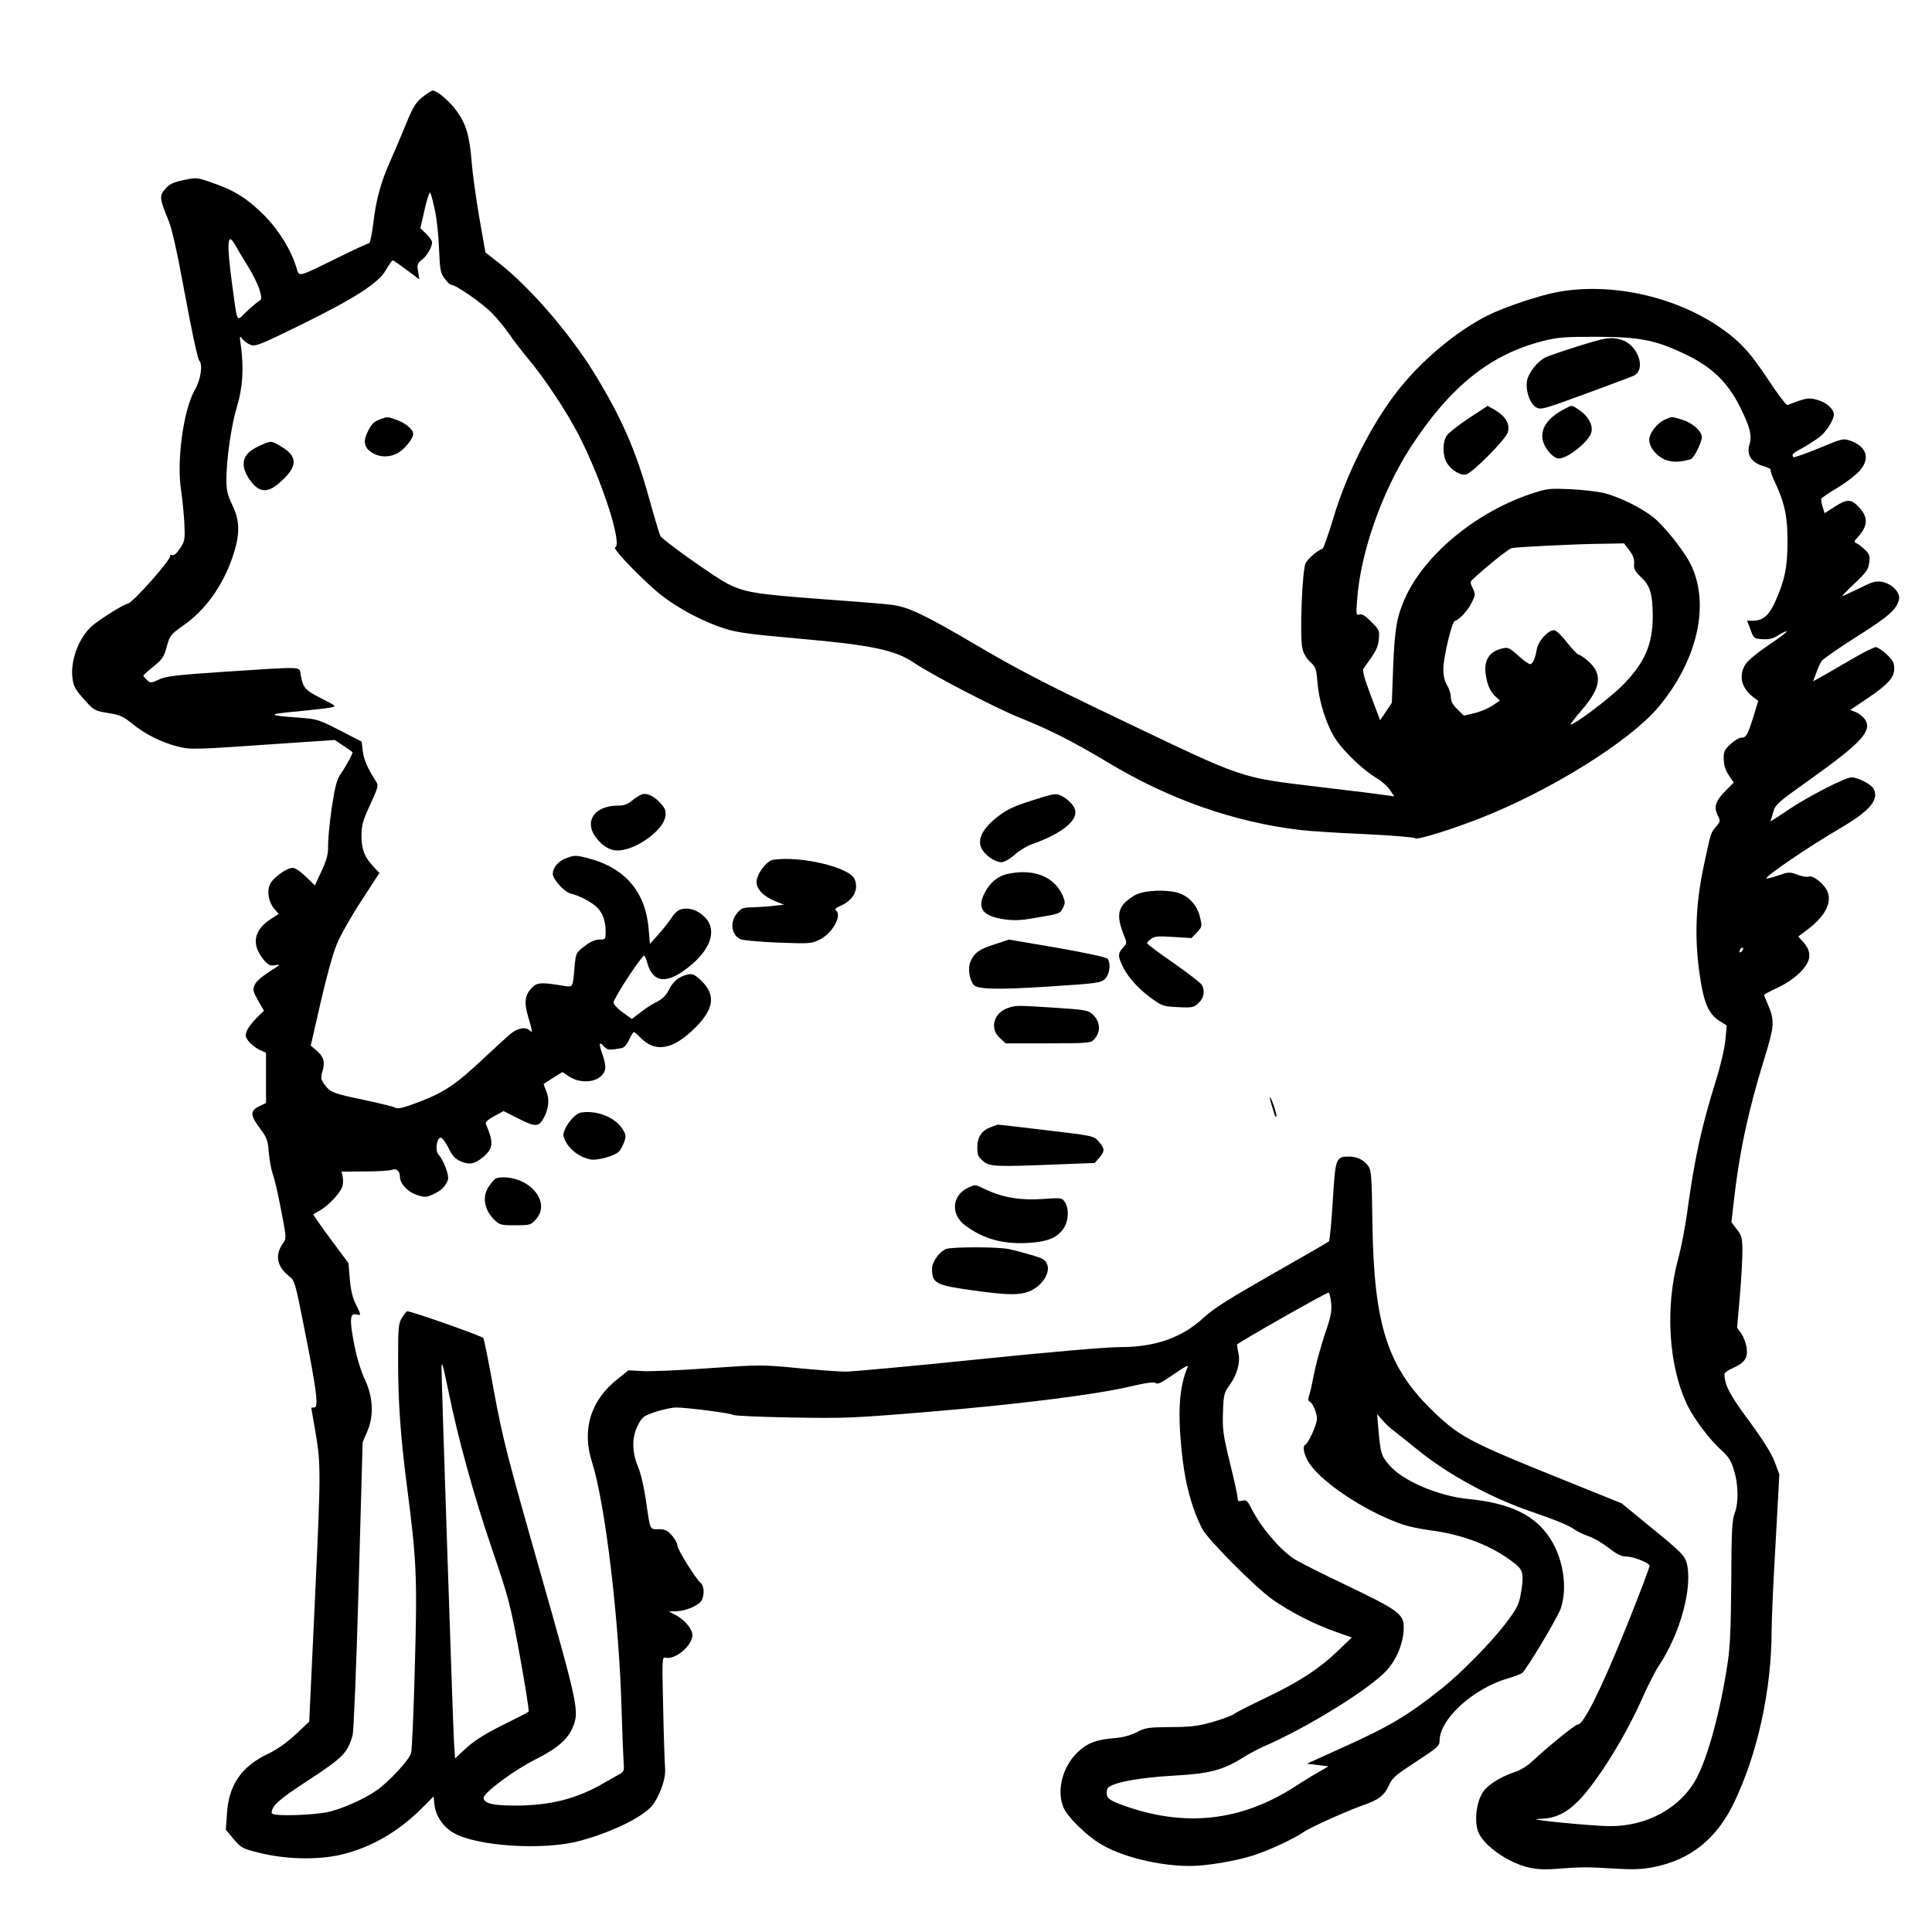 <?xml version="1.0" standalone="no"?>
<!DOCTYPE svg PUBLIC "-//W3C//DTD SVG 20010904//EN"
 "http://www.w3.org/TR/2001/REC-SVG-20010904/DTD/svg10.dtd">
<svg version="1.0" xmlns="http://www.w3.org/2000/svg"
 width="1024pt" height="1024pt" viewBox="0 0 1024 1024"
 preserveAspectRatio="xMidYMid meet">
<g transform="translate(0,1024) scale(0.1,-0.1)"
fill="#000000" stroke="none">
<path d="M2240 9726 c-36 -29 -50 -51 -86 -138 -23 -56 -60 -145 -83 -196 -53
-118 -78 -210 -93 -339 -7 -59 -17 -103 -23 -103 -6 0 -83 -35 -171 -79 -212
-104 -198 -100 -213 -49 -27 91 -94 200 -171 277 -88 88 -157 132 -274 172
-82 29 -85 29 -152 15 -55 -12 -75 -21 -97 -46 -33 -37 -32 -52 14 -163 21
-50 46 -163 90 -401 35 -191 67 -338 75 -347 20 -22 8 -102 -23 -155 -61 -106
-98 -379 -73 -534 6 -41 14 -118 17 -170 4 -91 3 -97 -23 -137 -19 -28 -32
-39 -43 -35 -9 3 -13 2 -9 -3 12 -13 -202 -255 -226 -255 -16 0 -155 -87 -190
-119 -70 -64 -113 -182 -102 -275 6 -44 15 -61 61 -112 53 -60 55 -61 128 -73
63 -10 80 -18 127 -56 67 -55 156 -100 240 -121 72 -18 79 -18 554 15 l280 19
45 -30 c26 -17 47 -32 49 -34 5 -3 -27 -64 -59 -111 -24 -35 -32 -64 -50 -180
-11 -76 -20 -165 -20 -199 1 -50 -5 -76 -34 -139 l-36 -78 -47 46 c-29 28 -57
47 -71 47 -33 0 -106 -54 -121 -89 -16 -39 -6 -93 24 -128 l23 -27 -46 -30
c-61 -41 -86 -91 -71 -145 5 -21 24 -53 40 -71 25 -27 34 -31 62 -25 28 5 22
0 -34 -35 -42 -27 -70 -52 -78 -70 -11 -26 -9 -35 18 -83 l31 -54 -39 -38
c-21 -21 -44 -51 -51 -67 -10 -25 -9 -33 8 -56 11 -15 36 -35 56 -45 l37 -17
0 -133 0 -133 -35 -17 c-51 -25 -50 -47 6 -122 34 -46 39 -59 44 -126 4 -41
13 -90 20 -109 8 -19 28 -104 44 -189 30 -154 30 -155 10 -182 -43 -61 -31
-122 32 -172 32 -25 33 -30 84 -288 63 -317 75 -409 51 -409 -9 0 -16 -1 -16
-2 0 -2 7 -41 15 -88 37 -209 37 -218 5 -912 l-31 -663 -72 -68 c-47 -43 -97
-79 -143 -101 -143 -67 -212 -166 -221 -319 l-6 -85 42 -50 c40 -47 46 -50
134 -72 138 -35 309 -39 431 -11 160 37 308 122 435 250 l59 59 5 -44 c6 -58
46 -117 100 -148 122 -72 478 -95 670 -43 182 49 352 135 393 199 41 64 64
139 59 188 -2 25 -7 167 -10 317 -6 259 -6 271 12 267 52 -13 143 64 143 121
0 30 -42 81 -89 105 l-36 19 40 1 c49 1 120 31 134 58 16 31 13 78 -6 93 -27
23 -123 177 -123 199 0 11 -13 34 -29 52 -24 27 -36 33 -70 33 -48 0 -44 -10
-67 150 -10 70 -27 145 -42 180 -33 81 -34 157 -1 221 23 44 29 49 94 71 38
12 86 23 108 23 59 0 290 -30 302 -39 5 -5 145 -11 310 -14 281 -5 327 -3 715
29 473 39 898 92 1079 135 91 21 127 26 137 18 10 -8 33 4 95 47 56 39 80 52
74 39 -43 -101 -53 -223 -34 -425 16 -177 52 -317 111 -433 27 -54 277 -306
369 -372 92 -66 228 -136 342 -175 l82 -29 -74 -71 c-100 -96 -208 -166 -387
-251 -82 -39 -156 -77 -164 -84 -8 -7 -58 -26 -110 -41 -81 -23 -114 -27 -225
-28 -119 -1 -134 -3 -180 -27 -33 -17 -74 -28 -115 -31 -101 -8 -149 -27 -201
-78 -80 -78 -111 -207 -70 -295 21 -46 115 -139 187 -184 110 -70 313 -121
482 -121 85 0 236 25 332 55 83 26 220 90 270 125 33 24 239 116 315 142 80
27 114 53 137 106 17 39 35 54 144 125 113 74 124 83 124 111 0 115 181 279
365 331 33 10 65 22 72 27 24 19 188 293 205 342 37 109 15 260 -54 369 -80
126 -212 190 -435 212 -158 15 -345 95 -417 177 -46 53 -49 62 -61 203 l-6 70
28 -32 c15 -18 44 -45 65 -60 20 -15 71 -57 115 -92 165 -135 396 -261 618
-336 130 -45 188 -69 224 -94 14 -10 47 -25 72 -34 26 -8 73 -36 105 -61 44
-34 68 -46 94 -46 35 0 113 -30 123 -47 3 -5 -55 -157 -128 -338 -132 -326
-222 -505 -252 -505 -14 0 -153 -113 -248 -201 -22 -20 -58 -42 -80 -49 -65
-21 -128 -56 -162 -92 -41 -42 -61 -147 -42 -216 14 -51 79 -113 165 -159 87
-45 150 -57 258 -48 122 10 160 10 306 1 98 -6 142 -4 205 8 195 39 333 149
425 340 126 261 200 601 200 916 0 52 9 259 21 460 l20 366 -25 66 c-17 45
-60 114 -135 216 -103 139 -130 190 -131 249 0 7 19 21 43 31 64 29 81 53 75
106 -3 24 -16 59 -28 77 l-23 32 14 161 c8 89 14 197 14 242 0 73 -3 84 -29
118 l-29 38 12 106 c29 261 76 482 162 760 55 178 56 202 18 291 -10 24 -19
45 -19 48 0 2 33 20 74 39 96 46 166 117 166 168 0 25 -9 45 -29 69 l-30 33
49 37 c92 69 131 142 106 202 -17 40 -77 88 -100 79 -9 -4 -36 1 -59 10 -41
15 -46 15 -102 -4 -32 -11 -60 -18 -62 -16 -10 10 224 169 402 273 148 88 196
146 165 203 -13 24 -82 59 -116 60 -33 0 -230 -101 -337 -173 -54 -37 -96 -64
-94 -59 3 4 10 26 16 49 11 39 23 50 198 174 271 194 327 255 288 316 -9 13
-30 30 -47 38 l-31 12 90 61 c110 74 143 111 143 159 0 29 -8 44 -40 75 -23
21 -49 38 -58 38 -9 0 -62 -26 -117 -58 -55 -32 -126 -73 -157 -91 l-58 -32
16 43 c8 23 21 52 28 63 8 12 91 70 186 130 170 107 212 144 225 197 9 36 -36
84 -90 94 -33 6 -50 1 -122 -35 -46 -22 -86 -41 -89 -41 -3 0 26 30 66 68 62
58 72 73 77 109 5 35 2 45 -19 66 -13 13 -32 29 -43 35 -20 10 -20 11 1 34 53
58 57 103 13 153 -45 51 -66 53 -132 11 l-56 -36 -11 35 c-6 19 -9 38 -6 43 3
4 43 32 90 60 46 28 98 69 115 89 55 66 34 127 -54 158 -36 12 -43 10 -165
-41 -71 -29 -131 -50 -134 -47 -12 13 -5 21 47 48 28 16 69 42 90 58 37 28 77
92 77 120 0 29 -40 64 -86 77 -48 14 -60 12 -160 -27 -6 -2 -52 59 -103 136
-98 149 -154 208 -270 286 -257 170 -619 237 -900 165 -105 -27 -242 -75 -316
-112 -167 -84 -353 -240 -480 -403 -139 -179 -270 -440 -339 -675 -26 -85 -51
-156 -56 -158 -28 -10 -77 -52 -90 -77 -18 -37 -32 -387 -17 -452 6 -26 21
-52 41 -71 30 -27 33 -36 39 -109 8 -102 47 -224 95 -299 45 -68 147 -166 218
-208 27 -16 59 -44 71 -63 l23 -34 -33 5 c-17 3 -185 24 -372 46 -420 51 -379
37 -1049 357 -395 189 -541 264 -763 395 -272 160 -357 200 -443 212 -25 4
-196 18 -380 31 -345 26 -402 35 -495 82 -68 35 -343 230 -355 253 -5 10 -32
99 -59 197 -70 255 -148 433 -296 673 -131 210 -337 448 -499 575 l-73 57 -33
187 c-17 102 -36 234 -40 293 -11 137 -29 200 -79 269 -37 52 -104 109 -128
109 -5 0 -30 -15 -53 -34z m65 -601 c10 -44 20 -136 22 -205 5 -113 8 -128 30
-157 13 -18 29 -33 36 -33 23 0 163 -97 214 -149 28 -28 68 -77 90 -109 21
-31 67 -91 101 -132 85 -100 208 -285 271 -409 122 -238 232 -579 191 -593
-17 -5 168 -195 252 -258 96 -73 222 -138 333 -173 65 -20 139 -30 390 -52
377 -33 510 -60 608 -127 98 -66 436 -242 564 -293 157 -63 280 -125 465 -236
325 -196 671 -317 1018 -358 47 -6 202 -16 345 -22 143 -7 263 -17 266 -22 8
-11 195 47 349 108 371 146 787 406 939 586 210 250 277 551 170 762 -38 74
-141 202 -197 246 -67 52 -173 104 -257 127 -33 8 -114 18 -180 21 -115 5
-124 4 -212 -25 -294 -99 -566 -325 -668 -557 -42 -94 -53 -163 -61 -360 l-7
-190 -31 -46 -31 -47 -49 130 c-33 87 -46 134 -40 143 68 94 78 112 82 157 4
46 3 50 -41 93 -32 33 -50 43 -62 38 -17 -6 -18 0 -12 78 18 251 132 574 284
809 209 321 421 491 699 562 78 20 114 23 284 23 234 -1 316 -17 479 -96 138
-67 218 -146 284 -277 53 -107 64 -150 49 -200 -16 -52 12 -95 73 -112 24 -7
42 -16 40 -20 -3 -4 8 -37 25 -71 50 -108 65 -181 64 -314 0 -132 -15 -202
-65 -314 -33 -73 -65 -101 -118 -101 l-31 0 18 -47 c17 -47 18 -48 64 -51 36
-2 56 3 87 23 23 14 41 22 41 18 0 -5 -44 -37 -97 -73 -54 -36 -108 -80 -120
-99 -39 -58 -25 -125 36 -173 l30 -23 -26 -85 c-30 -96 -38 -110 -64 -110 -11
0 -36 -15 -57 -34 -33 -31 -37 -40 -36 -80 1 -31 9 -58 27 -85 l26 -39 -44
-44 c-52 -53 -63 -85 -41 -129 15 -30 15 -33 -8 -60 -30 -35 -27 -28 -67 -214
-42 -201 -48 -374 -21 -567 22 -155 47 -212 108 -251 l36 -22 -7 -75 c-4 -44
-24 -133 -50 -216 -79 -254 -114 -416 -154 -710 -11 -76 -31 -180 -45 -231
-73 -264 -52 -582 51 -788 36 -71 116 -177 174 -229 39 -35 53 -56 69 -107 24
-78 26 -172 4 -230 -14 -37 -17 -94 -18 -364 -2 -250 -6 -345 -20 -435 -38
-249 -102 -487 -163 -603 -83 -158 -263 -258 -463 -256 -98 1 -452 36 -379 38
91 2 146 27 214 95 101 102 254 349 343 553 27 60 65 136 86 167 115 174 181
424 144 548 -10 33 -36 59 -177 174 l-166 136 -295 119 c-507 204 -557 230
-695 360 -250 238 -323 459 -331 1009 -3 248 -6 277 -22 300 -25 33 -59 50
-102 50 -70 -1 -72 -6 -86 -236 -7 -114 -16 -210 -21 -214 -4 -4 -141 -83
-303 -175 -223 -127 -310 -182 -357 -226 -117 -109 -258 -159 -447 -159 -71 0
-364 -25 -753 -65 -350 -36 -666 -65 -702 -65 -36 0 -151 9 -256 19 -186 18
-196 18 -470 -1 -154 -11 -312 -18 -352 -15 l-72 4 -55 -44 c-145 -113 -194
-270 -138 -443 70 -221 144 -837 157 -1325 3 -110 8 -226 10 -257 4 -52 3 -58
-19 -70 -13 -7 -53 -30 -88 -50 -141 -82 -283 -118 -466 -118 -119 0 -165 11
-169 40 -3 25 157 145 272 203 119 60 173 107 201 172 35 85 29 114 -175 831
-173 607 -196 698 -242 945 -27 151 -53 280 -57 287 -6 10 -379 142 -404 142
-3 0 -16 -15 -27 -34 -19 -31 -21 -48 -21 -222 0 -222 12 -398 46 -664 52
-400 56 -485 43 -955 -6 -236 -15 -446 -20 -466 -9 -36 -120 -156 -185 -200
-62 -43 -170 -91 -242 -110 -81 -21 -312 -28 -312 -9 0 39 36 71 197 176 182
119 207 145 232 238 6 23 20 368 32 795 l21 756 25 59 c36 84 31 183 -16 281
-20 44 -41 113 -55 186 -24 126 -21 161 13 152 27 -7 26 -3 -4 56 -17 35 -26
74 -31 133 l-7 83 -95 128 c-52 70 -93 129 -91 131 2 1 20 12 41 24 46 29 106
94 114 127 3 14 3 36 0 50 l-6 25 122 1 c68 0 132 4 143 8 26 11 45 -5 45 -38
1 -37 44 -81 94 -96 38 -12 48 -11 82 5 43 19 68 44 78 77 8 24 -23 104 -50
134 -19 21 -9 89 12 89 8 0 26 -24 41 -54 20 -42 35 -58 64 -71 46 -21 77 -15
123 25 51 45 53 75 12 171 -5 11 6 22 43 43 l50 27 81 -41 c89 -45 107 -44
134 8 25 48 29 96 12 137 -9 21 -15 39 -14 40 2 2 25 16 51 33 l48 30 36 -24
c51 -34 129 -34 167 1 30 28 32 51 7 123 -19 55 -15 64 13 33 16 -17 29 -18
92 -6 13 3 28 20 39 45 10 22 21 40 25 40 3 0 17 -12 31 -26 80 -86 175 -70
295 50 99 99 108 173 32 247 -36 34 -46 39 -72 34 -46 -10 -79 -36 -101 -82
-14 -28 -33 -47 -60 -61 -22 -10 -62 -36 -88 -56 l-48 -37 -47 34 c-26 18 -48
42 -50 53 -2 16 115 199 159 248 4 5 13 -11 19 -35 31 -116 113 -118 240 -8
98 85 126 177 73 240 -34 39 -78 58 -122 52 -25 -4 -40 -16 -60 -45 -14 -22
-46 -63 -71 -90 l-45 -51 -7 79 c-16 197 -125 324 -320 375 -62 16 -71 17
-113 2 -44 -15 -75 -50 -75 -86 0 -27 63 -96 94 -103 44 -9 117 -48 143 -76
29 -31 43 -71 43 -124 0 -43 -1 -44 -33 -44 -23 0 -48 -11 -80 -36 -45 -35
-45 -36 -52 -112 -9 -106 -8 -105 -53 -98 -120 20 -142 19 -167 -4 -43 -40
-49 -79 -26 -158 24 -80 25 -90 9 -74 -22 22 -66 13 -105 -20 -21 -18 -85 -77
-143 -131 -141 -133 -205 -176 -335 -226 -86 -33 -114 -40 -130 -32 -11 6 -85
24 -165 41 -164 34 -179 40 -210 82 -20 27 -21 34 -10 73 14 49 5 76 -37 111
l-26 22 52 227 c30 132 66 263 86 310 18 45 77 149 130 230 l96 148 -29 31
c-50 52 -66 94 -66 166 0 56 7 80 46 165 44 96 45 101 30 125 -45 70 -63 113
-69 158 l-6 51 -116 60 c-112 57 -120 60 -214 67 -172 12 -175 19 -14 33 81 8
162 17 180 21 32 6 31 7 -51 49 -86 43 -97 56 -109 129 -7 40 18 39 -396 12
-268 -18 -318 -24 -355 -42 -41 -19 -44 -19 -62 -3 -11 10 -20 21 -20 24 0 3
24 25 54 49 47 38 55 50 70 105 16 59 20 64 88 112 116 81 208 209 260 361 41
119 41 192 -1 278 -25 53 -31 77 -31 133 0 108 26 289 56 388 30 97 37 204 21
320 -8 56 -7 58 7 39 9 -12 29 -26 45 -32 26 -9 51 1 257 102 295 145 418 224
459 294 16 29 33 52 37 52 4 0 37 -23 74 -51 l67 -50 -7 41 c-6 37 -4 44 19
62 28 22 55 68 55 93 0 10 -14 30 -31 46 l-31 29 23 101 c13 58 26 95 30 87 4
-7 15 -49 24 -93z m-1057 -186 c9 -17 38 -65 64 -107 26 -41 54 -98 63 -126
14 -50 14 -51 -8 -66 -12 -8 -41 -33 -65 -56 -50 -49 -43 -64 -72 151 -30 224
-25 282 18 204z m7388 -1616 c20 -27 27 -46 25 -71 -2 -28 4 -40 38 -72 48
-46 60 -88 61 -205 0 -153 -44 -251 -164 -371 -67 -67 -249 -204 -271 -204 -4
0 23 35 59 77 102 118 111 189 36 257 -22 20 -46 36 -53 36 -6 1 -34 30 -62
65 -27 36 -58 65 -67 65 -34 0 -86 -58 -93 -103 -9 -49 -21 -77 -36 -77 -6 0
-34 20 -62 45 -44 40 -54 45 -81 39 -73 -16 -103 -63 -91 -141 8 -55 24 -90
54 -117 l21 -19 -40 -27 c-23 -15 -65 -33 -96 -40 l-55 -13 -34 33 c-25 24
-35 43 -35 64 0 17 -9 46 -20 64 -13 22 -20 50 -20 86 0 61 45 249 60 254 27
9 70 57 90 97 20 42 21 46 6 77 -13 26 -14 34 -4 44 71 67 193 165 211 169 29
6 340 22 483 23 l112 2 28 -37z m596 -2125 c-7 -7 -12 -8 -12 -2 0 14 12 26
19 19 2 -3 -1 -11 -7 -17z m-2177 -1860 c5 -45 1 -71 -34 -173 -22 -66 -47
-158 -56 -205 -9 -47 -20 -98 -26 -115 -6 -20 -6 -31 1 -33 17 -6 40 -59 40
-93 0 -29 -46 -130 -62 -137 -14 -6 -9 -42 11 -80 54 -105 299 -271 505 -342
32 -11 95 -24 140 -30 184 -23 344 -86 462 -183 38 -32 42 -58 23 -163 -9 -49
-21 -73 -79 -149 -74 -98 -238 -265 -338 -344 -178 -142 -278 -202 -521 -311
l-194 -88 57 -7 57 -7 -53 -31 c-29 -16 -82 -49 -118 -72 -290 -190 -595 -223
-927 -100 -72 27 -83 38 -75 81 6 32 156 62 357 73 183 10 257 29 359 93 33
21 84 48 111 60 230 99 564 305 655 405 54 59 90 149 90 227 0 71 -27 91 -300
222 -135 64 -263 129 -285 144 -81 57 -172 166 -224 268 -19 38 -26 43 -47 38
-19 -5 -24 -3 -24 13 0 10 -18 95 -41 187 -37 152 -40 179 -37 269 3 93 6 103
34 142 40 55 59 121 48 170 -4 21 -8 41 -8 46 -1 7 470 275 486 276 4 1 9 -23
13 -51z m-4680 -463 c52 -257 137 -565 231 -840 91 -267 98 -293 149 -570 29
-159 50 -293 47 -297 -4 -4 -66 -36 -139 -72 -94 -47 -149 -82 -192 -121 l-59
-55 -6 92 c-5 81 -66 1913 -66 1977 0 44 8 18 35 -114z"/>
<path d="M8361 8404 c-79 -25 -156 -51 -171 -59 -42 -21 -88 -81 -96 -121 -10
-52 15 -125 48 -143 25 -14 39 -10 265 73 131 48 245 91 253 95 68 35 20 166
-69 191 -56 15 -76 12 -230 -36z"/>
<path d="M7783 8022 c-56 -37 -109 -79 -117 -94 -21 -35 -20 -103 2 -140 23
-40 75 -71 104 -62 36 11 206 183 219 221 14 43 -9 85 -66 119 l-40 23 -102
-67z"/>
<path d="M8295 8074 c-95 -49 -135 -110 -116 -175 13 -43 56 -89 83 -89 49 0
162 92 173 140 8 38 -16 83 -62 115 -44 30 -40 29 -78 9z"/>
<path d="M2015 8018 c-35 -13 -50 -29 -71 -77 -20 -44 -11 -77 29 -101 40 -25
92 -25 134 -2 36 19 83 77 83 102 0 24 -39 57 -89 75 -50 17 -46 17 -86 3z"/>
<path d="M8824 8016 c-35 -16 -72 -58 -81 -94 -9 -36 21 -85 69 -112 38 -21
85 -23 149 -4 17 5 59 89 59 118 0 30 -51 76 -103 91 -60 18 -54 18 -93 1z"/>
<path d="M1373 7876 c-64 -30 -88 -63 -80 -112 7 -42 49 -101 82 -116 36 -16
71 -2 125 50 80 77 75 127 -16 179 -48 28 -48 28 -111 -1z"/>
<path d="M3401 6029 c-13 -5 -37 -20 -53 -34 -22 -18 -41 -25 -74 -25 -118 0
-177 -78 -121 -161 37 -54 85 -82 134 -76 97 10 228 109 239 178 5 28 1 41
-19 65 -37 43 -77 64 -106 53z"/>
<path d="M5472 5998 c-103 -33 -135 -48 -187 -89 -77 -60 -106 -118 -83 -165
16 -35 72 -74 105 -74 15 0 44 16 70 39 24 22 66 47 91 56 146 51 232 115 232
170 0 29 -32 65 -76 88 -27 13 -37 12 -152 -25z"/>
<path d="M4098 5683 c-36 -6 -88 -76 -88 -118 0 -39 37 -76 100 -102 l45 -18
-55 -6 c-30 -4 -80 -7 -112 -8 -50 -1 -59 -4 -82 -32 -39 -46 -30 -115 19
-137 12 -6 101 -14 198 -18 167 -6 177 -6 220 15 70 34 124 133 86 157 -7 4 2
12 22 21 71 30 102 86 79 143 -26 63 -287 125 -432 103z"/>
<path d="M5340 5608 c-51 -11 -93 -46 -121 -100 -42 -81 -12 -123 100 -140 57
-8 89 -7 168 7 131 22 131 22 147 53 12 24 12 32 0 62 -44 104 -155 148 -294
118z"/>
<path d="M6023 5499 c-22 -10 -53 -33 -68 -51 -31 -37 -31 -81 0 -160 19 -47
19 -47 -3 -71 -28 -30 -28 -46 2 -106 29 -57 91 -123 161 -171 45 -32 58 -35
130 -38 74 -4 82 -2 108 22 28 26 35 63 17 96 -6 10 -73 62 -150 116 -77 53
-140 100 -140 105 0 4 10 15 23 24 18 13 39 14 117 9 l95 -6 29 30 c28 30 28
32 16 82 -15 62 -59 111 -117 128 -61 18 -170 14 -220 -9z"/>
<path d="M5272 5235 c-83 -26 -108 -45 -129 -93 -13 -32 -7 -86 15 -119 17
-27 121 -30 399 -12 258 17 277 19 299 40 25 23 33 80 15 107 -5 8 -108 30
-265 58 -142 24 -258 44 -259 44 -1 -1 -35 -12 -75 -25z"/>
<path d="M5341 4897 c-75 -26 -97 -110 -41 -159 l30 -28 224 0 c196 0 227 2
241 17 41 40 39 96 -3 136 -25 23 -38 25 -202 36 -206 13 -205 13 -249 -2z"/>
<path d="M6731 4424 c-1 -6 4 -26 10 -45 6 -19 13 -40 15 -48 3 -8 7 -12 9 -9
3 2 -4 29 -14 59 -11 30 -20 49 -20 43z"/>
<path d="M3078 4343 c-37 -6 -99 -92 -91 -125 14 -56 74 -109 141 -123 38 -8
134 19 155 44 8 9 19 31 26 50 10 31 9 39 -13 72 -40 59 -137 96 -218 82z"/>
<path d="M5252 4266 c-48 -17 -72 -52 -72 -108 0 -40 4 -50 31 -72 35 -30 61
-31 408 -17 l183 7 24 27 c31 36 30 50 -3 87 -28 30 -28 30 -281 60 -139 17
-254 30 -255 29 -1 0 -17 -6 -35 -13z"/>
<path d="M2625 3992 c-6 -4 -21 -21 -33 -39 -39 -55 -26 -128 33 -183 24 -22
35 -25 107 -24 78 0 82 1 109 32 79 88 -27 222 -176 222 -16 0 -35 -4 -40 -8z"/>
<path d="M5134 3946 c-89 -39 -98 -143 -17 -202 95 -70 197 -99 328 -92 107 6
157 26 193 78 26 40 29 105 6 139 -16 23 -20 23 -118 16 -117 -8 -211 8 -299
49 -62 30 -54 29 -93 12z"/>
<path d="M5014 3620 c-36 -14 -74 -69 -74 -105 0 -77 20 -87 215 -114 198 -28
260 -27 316 2 59 31 96 95 79 136 -9 24 -23 32 -83 49 -40 12 -92 26 -117 31
-54 13 -306 13 -336 1z"/>
</g>
</svg>
